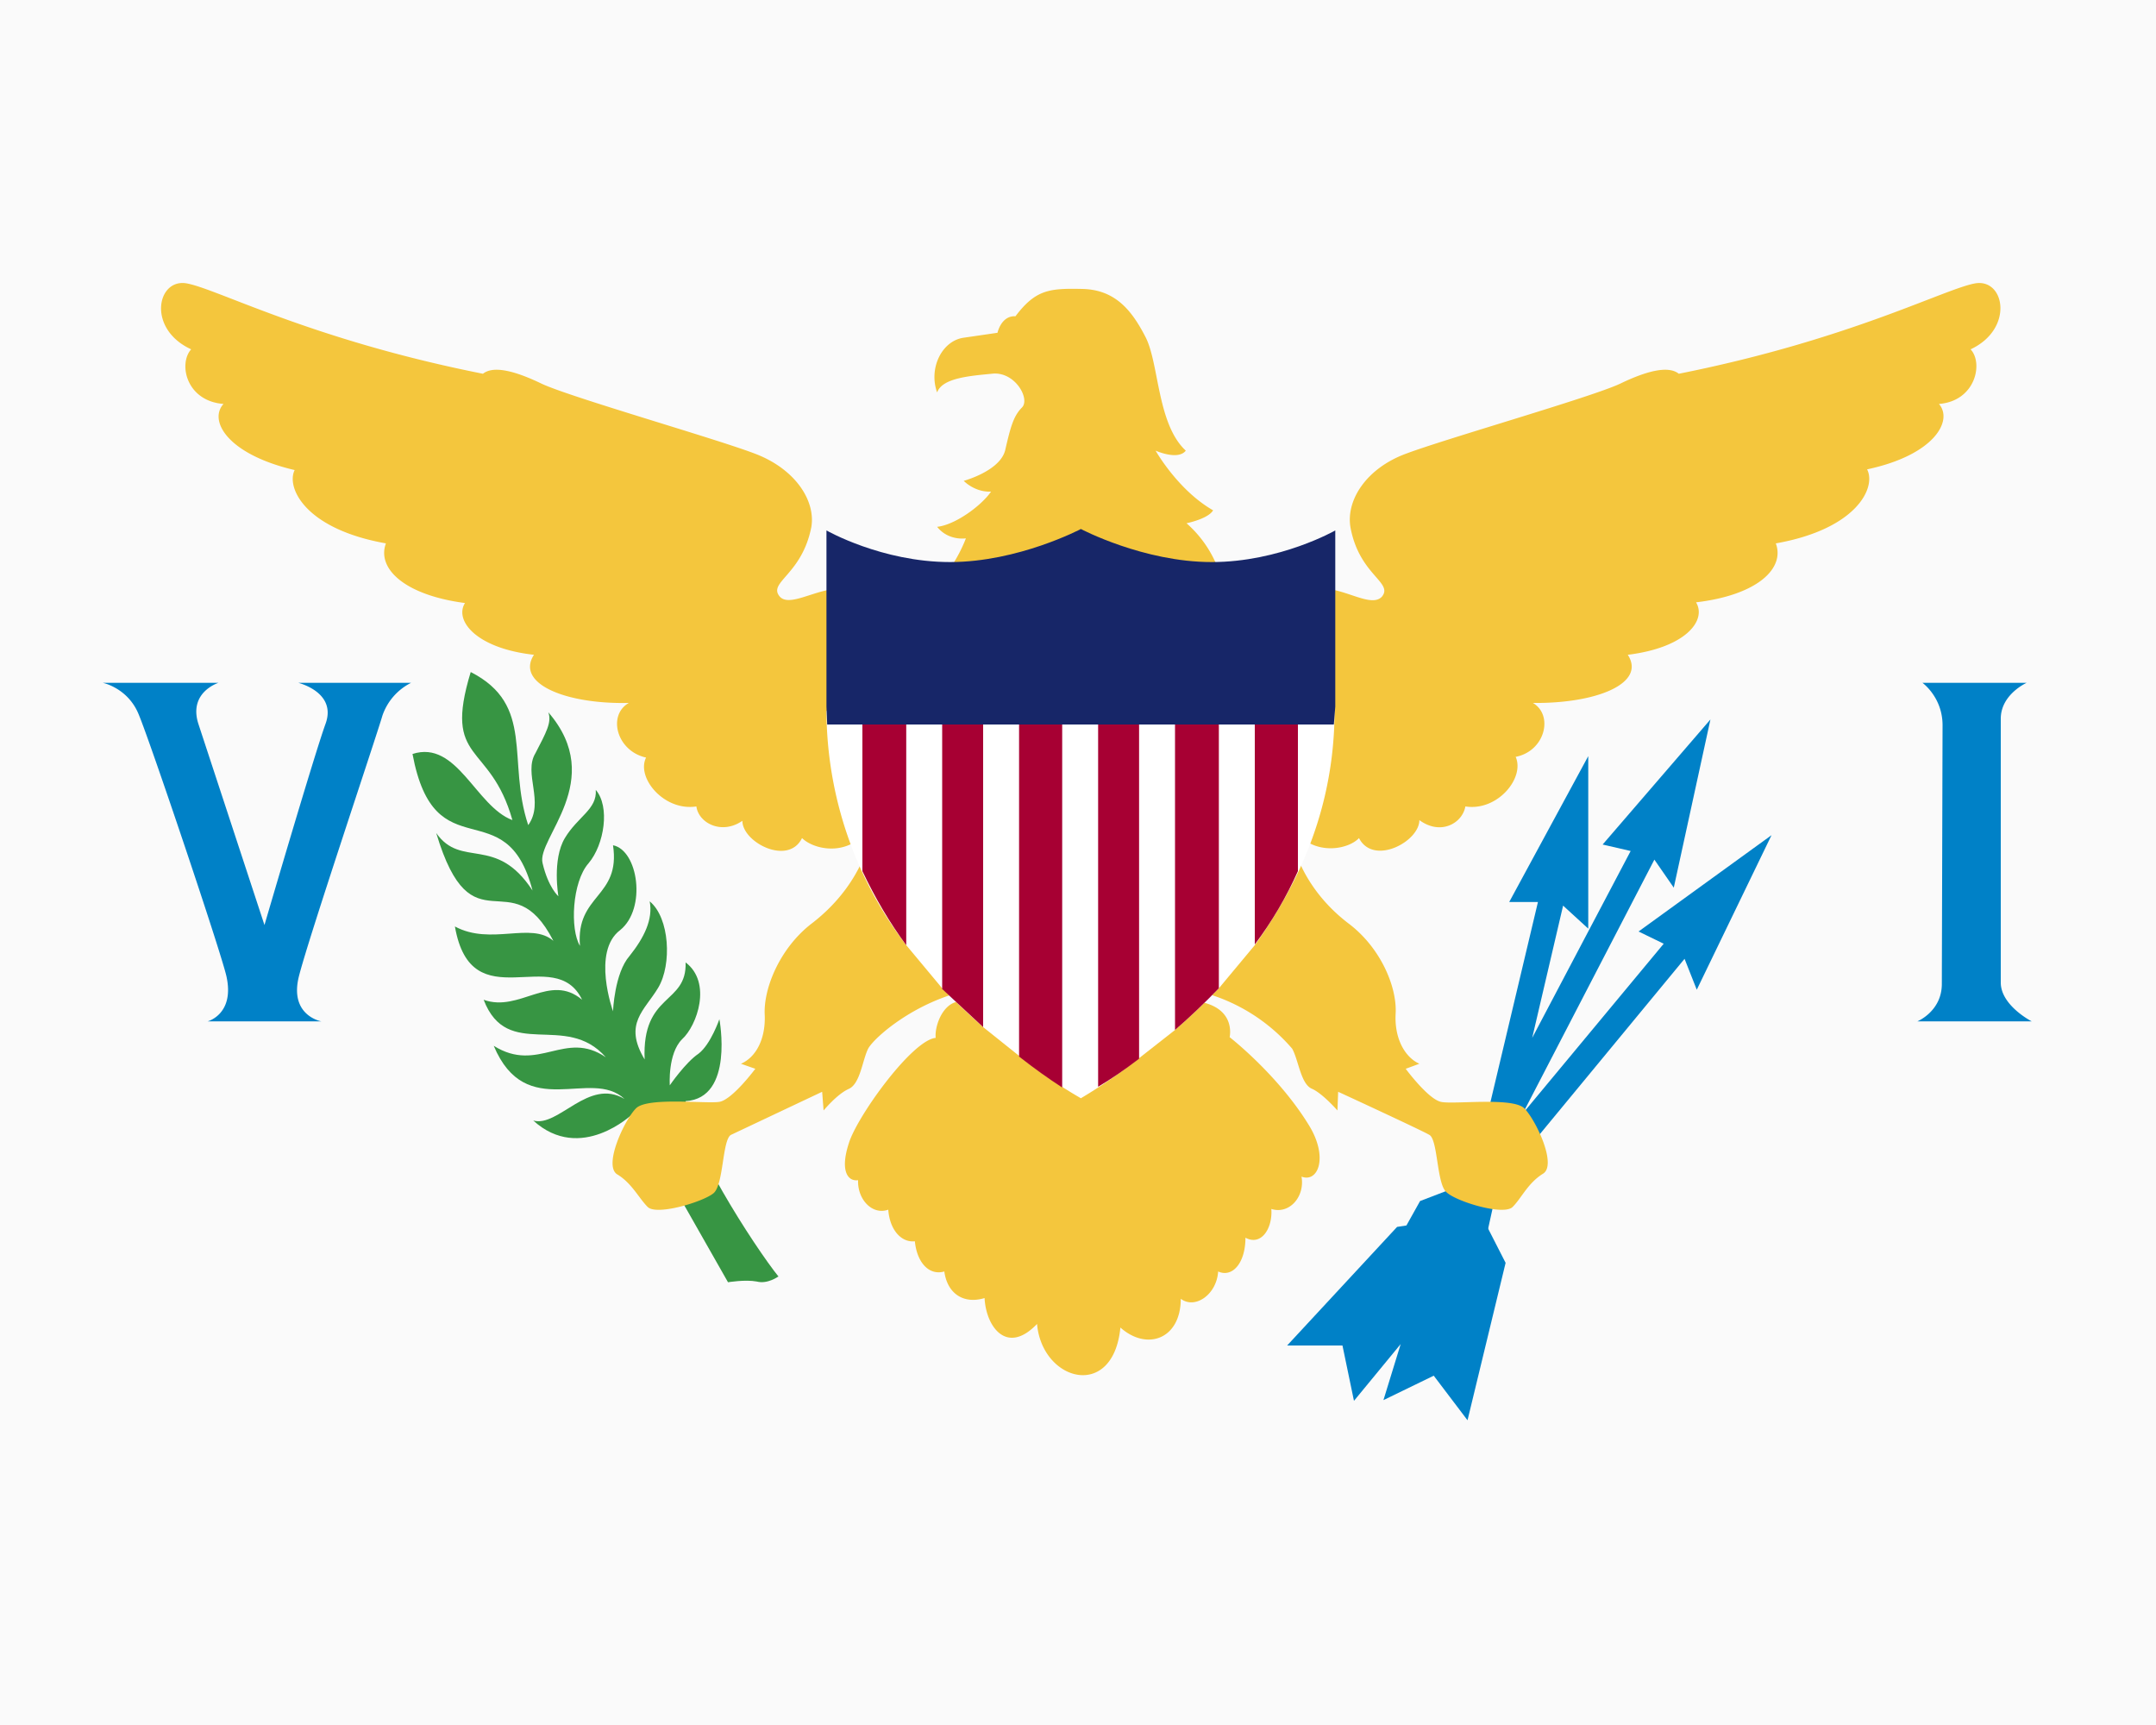 <svg xmlns="http://www.w3.org/2000/svg" width="30" height="24" viewBox="0 0 30 24">
  <path fill="#fafafa" d="M0 0h30v24H0z"/>
  <path fill="#379543" d="M10.83 17.76s-.15.11-.3.07c-.16-.03-.4.01-.4.01L8.8 15.5s-.72.69-1.38.09c.35.1.77-.6 1.27-.3-.47-.44-1.37.33-1.82-.74.62.39.99-.23 1.56.16-.56-.64-1.37.06-1.7-.8.5.18.92-.38 1.37 0-.38-.79-1.54.3-1.77-1.02.5.27 1.06-.07 1.37.2-.59-1.15-1.13.17-1.63-1.5.35.5.83.02 1.34.8-.37-1.42-1.36-.24-1.67-1.9.62-.2.88.73 1.39.92-.31-1.1-.97-.78-.58-2.06.9.46.5 1.23.8 2.13.23-.32-.07-.72.1-1 .15-.29.23-.43.18-.57.82.95-.17 1.76-.08 2.1.08.34.22.46.22.46s-.09-.51.09-.81.45-.4.43-.67c.2.23.12.76-.1 1.02-.23.26-.26.92-.12 1.15-.06-.72.57-.67.46-1.4.35.07.47.88.1 1.18-.4.3-.1 1.13-.1 1.13s.02-.53.23-.77c.2-.25.33-.51.28-.76.28.23.31.88.12 1.2s-.49.5-.19 1c-.04-.93.59-.76.57-1.35.37.28.16.88-.05 1.07-.2.2-.17.64-.17.64s.22-.32.4-.44c.17-.13.29-.48.29-.48s.21 1.1-.47 1.14c-.02.51.96 2.03 1.3 2.45"/>
  <path fill="#0081c7" d="m22.8 12.96.35.17-1.96 2.36 1.83-3.53.27.39.51-2.34-1.5 1.74.39.09-1.37 2.6.43-1.84.35.32v-2.4L21 12.55h.4l-.76 3.2-.41.78-.47.18-.19.34-.13.02-1.53 1.65h.77l.16.77.65-.79-.24.78.7-.34.47.62.53-2.19-.24-.47v-.02l.13-.59 2.6-3.15.17.43 1.04-2.15zM3.03 9.5h-1.6s.35.07.5.44c.16.38 1.14 3.29 1.22 3.64.12.53-.26.63-.26.63h1.58s-.45-.08-.31-.63 1.06-3.28 1.16-3.62a.8.8 0 0 1 .4-.46H4.15s.54.13.38.57-.85 2.8-.85 2.8l-.92-2.8c-.14-.44.28-.57.28-.57m25.16 0h-1.45s.28.2.28.59l-.01 3.6c0 .38-.34.52-.34.52h1.59s-.43-.22-.43-.54V10c0-.34.36-.5.36-.5"/>
  <path fill="#f4c63d" d="M27.5 3.94c-.41.06-1.73.78-4.14 1.26q-.2-.16-.82.14c-.41.19-2.41.76-2.97.97-.55.2-.84.64-.78 1.02.12.67.6.77.44.97-.18.2-.7-.27-1.05-.05-.18.1-1.18-.14-1.2-.25a1.6 1.6 0 0 0-.47-.72s.3-.06.37-.18c-.49-.28-.8-.83-.8-.83s.31.14.42 0c-.4-.37-.37-1.21-.56-1.58s-.42-.66-.88-.67-.65.01-.93.38c-.2-.01-.25.23-.25.23l-.48.07c-.3.05-.48.43-.36.76.07-.2.45-.23.76-.26.32-.04.54.35.42.47s-.16.28-.23.58c-.06.3-.58.44-.58.44s.15.16.38.15c-.13.19-.49.46-.75.49.16.2.4.16.4.16s-.14.39-.4.62c0 0-.97.25-1.15.14-.34-.21-.87.24-1.04.05-.17-.2.31-.3.44-.97.06-.37-.23-.81-.79-1.02-.55-.21-2.55-.78-2.96-.97q-.62-.3-.82-.14C4.3 4.72 2.99 4 2.58 3.94c-.4-.05-.53.64.08.92-.18.2-.07.72.45.76-.21.23.05.7.99.92-.12.24.14.82 1.27 1.02-.13.35.26.72 1.1.83-.15.24.15.63.96.72-.26.4.44.69 1.32.67-.3.17-.17.67.24.76-.14.28.25.75.7.68.03.23.35.4.64.2 0 .3.64.63.83.24.15.15.57.25.85-.04l.05.2c-.12.35-.37.73-.78 1.04-.43.34-.65.88-.64 1.24.02.35-.12.61-.33.7l.2.07s-.32.43-.5.46-1-.07-1.16.09-.46.8-.26.92.3.33.42.45c.12.13.78-.07.92-.19s.12-.74.24-.81l1.27-.6.02.26s.19-.23.35-.3.19-.4.27-.56c.08-.15.65-.66 1.42-.82.1.05-.06.17-.06.17-.3-.07-.44.33-.42.5-.33.03-1.1 1.1-1.21 1.47-.12.37-.02.53.13.51-.01.27.2.49.42.41.02.28.18.46.37.44.03.3.2.48.41.42.04.3.26.46.56.37.02.4.31.8.73.36.07.8 1.06 1.07 1.16.05.37.33.84.16.84-.4.2.15.5-.06.52-.38.2.09.38-.12.38-.47.22.12.38-.13.36-.4.25.08.47-.17.42-.45.23.09.38-.27.1-.72-.43-.7-1.1-1.22-1.1-1.22s.1-.42-.46-.5c-.07-.01-.16-.11-.07-.16a2.5 2.5 0 0 1 1.4.82c.09.16.12.5.28.56.15.07.35.3.35.3l.01-.26s1.15.53 1.27.6.1.69.24.8c.14.13.8.33.92.2.12-.12.21-.33.42-.46.2-.12-.1-.75-.26-.91s-.99-.05-1.16-.09c-.18-.04-.49-.46-.49-.46l.19-.07c-.2-.09-.35-.35-.33-.7.02-.36-.2-.9-.64-1.24-.4-.3-.64-.67-.76-1.02l.05-.22c.28.28.7.19.84.04.2.39.84.05.84-.25.3.22.6.04.64-.19.45.07.83-.4.7-.69.41-.08.53-.58.24-.75.88.01 1.58-.27 1.32-.67.81-.1 1.1-.48.95-.73.85-.1 1.24-.47 1.11-.82 1.13-.2 1.4-.78 1.27-1.03.94-.2 1.2-.68 1-.91.51-.04.62-.57.44-.76.6-.28.48-.97.08-.92"/>
  <path fill="#fff" d="M11.5 9.89a5.4 5.4 0 0 0 1.11 3.26l.5.6q.3.3.57.54l.5.4q.41.33.86.59.42-.25.8-.55l.51-.4q.3-.26.61-.58l.5-.6q.36-.5.61-1.03c.3-.64.5-1.38.5-2.24z"/>
  <path fill="#a70033" d="M12 9.88v2.24q.27.57.61 1.03V9.88h.5v3.88l.57.53V9.9h.5v4.8q.32.25.6.43V9.88h.5v5.24q.27-.16.57-.39V9.88h.5v4.45q.3-.26.61-.58V9.88h.5v3.26q.36-.48.6-1.02V9.88z"/>
  <path fill="#172668" d="M15.04 7.36s-.87.46-1.82.46-1.72-.44-1.72-.44v2.45l.01.25h7.05l.02-.25V7.38s-.77.44-1.72.44-1.82-.46-1.82-.46"/>
</svg>
